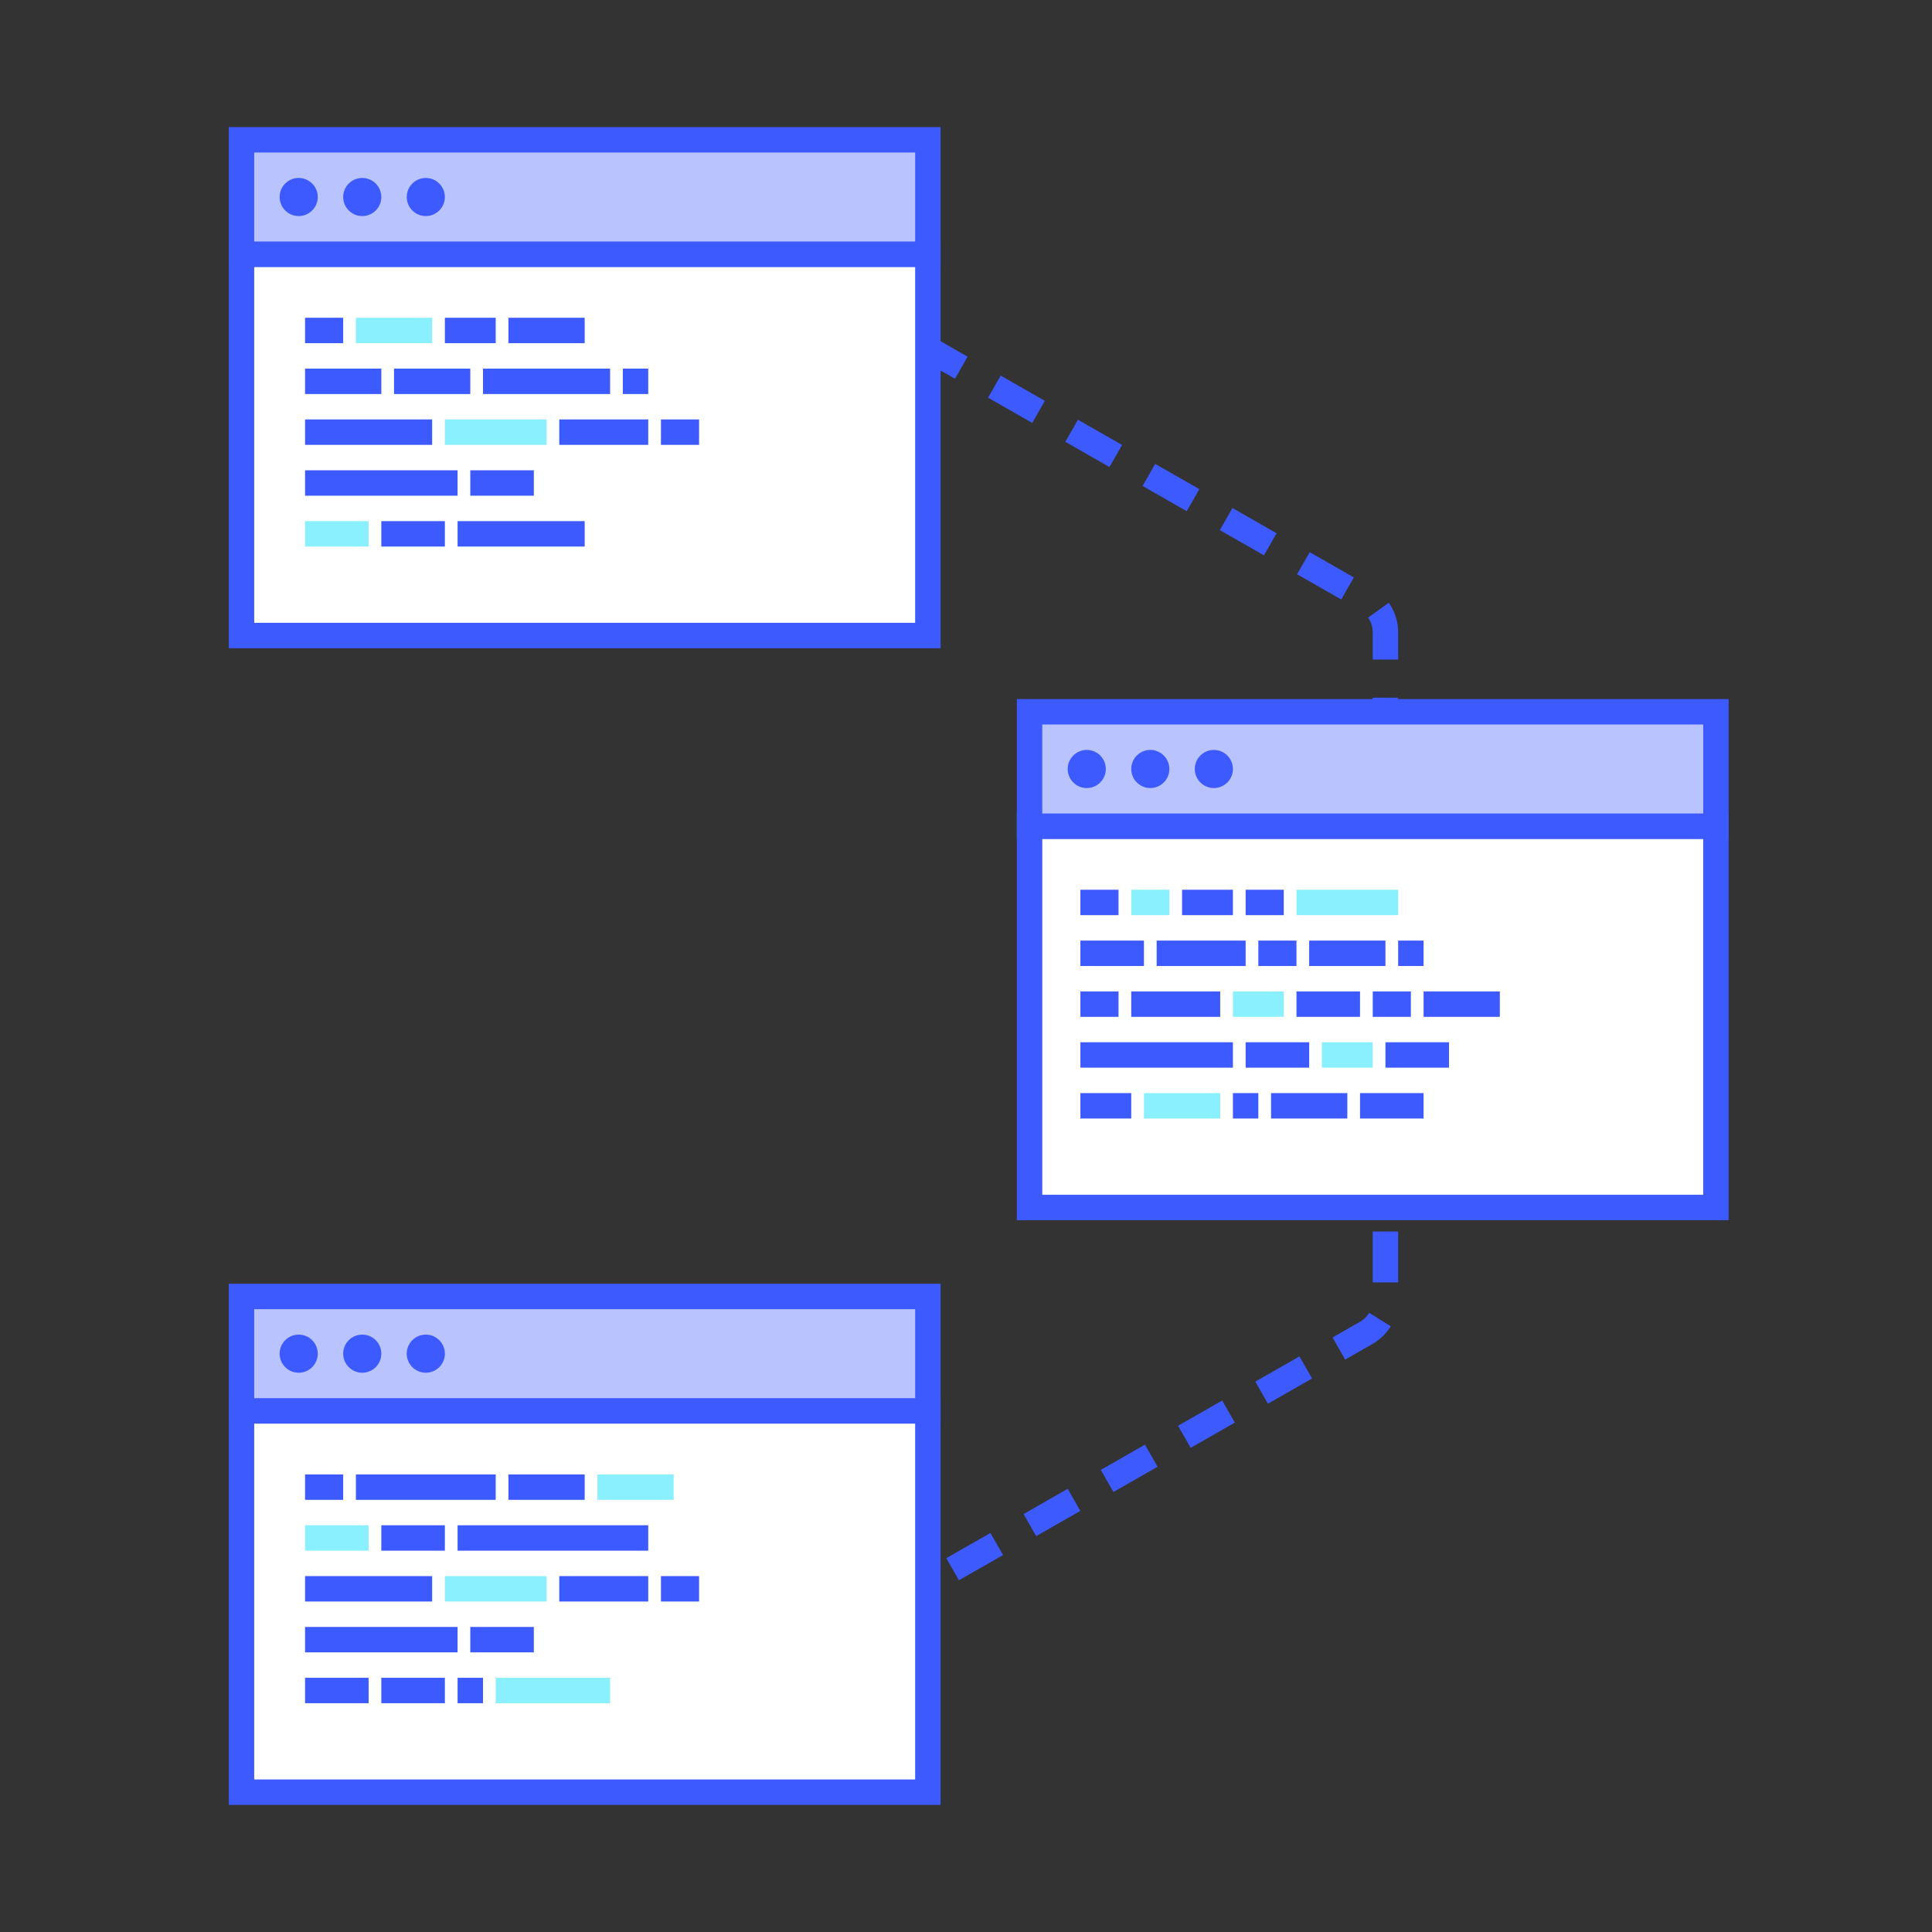 <?xml version="1.0" encoding="UTF-8"?>
<svg width="152px" height="152px" viewBox="0 0 152 152" version="1.1" xmlns="http://www.w3.org/2000/svg" xmlns:xlink="http://www.w3.org/1999/xlink">
    <rect x="0" y="0" width="152" height="152" fill="#333333" stroke="none"/>
    <!-- Generator: Sketch 57.1 (83088) - https://sketch.com -->
    <title>main-feature-secondary</title>
    <desc>Created with Sketch.</desc>
    <g id="main-feature-secondary" stroke="none" stroke-width="1" fill="none" fill-rule="evenodd">
        <g id="image">
            <rect id="bound" opacity="0.085" x="0" y="0" width="152" height="152"></rect>
            <path d="M60,20 L107.488,47.136 C108.423,47.67 109,48.664 109,49.741 L109,102.259 C109,103.336 108.423,104.33 107.488,104.864 L60,132 L60,132" id="path" stroke="#3D5AFE" stroke-width="2" stroke-dasharray="4,3"></path>
            <g id="browser" transform="translate(18, 101)">
                <g id="content" transform="translate(0, 9)">
                    <path d="M1,1 L1,31 L55,31 L55,1 L1,1 Z" id="path" stroke="#3D5AFE" stroke-width="2" fill="#FFFFFF"></path>
                    <g id="code-copy" transform="translate(6, 6)">
                        <rect id="path" fill="#3D5AFE" x="0" y="0" width="3" height="2"></rect>
                        <rect id="path" fill-opacity="0.6" fill="#3DE6FE" x="23" y="0" width="6" height="2"></rect>
                        <rect id="path" fill="#3D5AFE" x="16" y="0" width="6" height="2"></rect>
                        <rect id="path" fill="#3D5AFE" x="4" y="0" width="11" height="2"></rect>
                        <rect id="path" fill="#3D5AFE" x="0" y="16" width="5" height="2"></rect>
                        <rect id="path" fill="#3D5AFE" x="12" y="16" width="2" height="2"></rect>
                        <rect id="path" fill="#3D5AFE" x="6" y="16" width="5" height="2"></rect>
                        <rect id="path" fill-opacity="0.6" fill="#3DE6FE" x="15" y="16" width="9" height="2"></rect>
                        <rect id="path" fill-opacity="0.6" fill="#3DE6FE" x="0" y="4" width="5" height="2"></rect>
                        <rect id="path" fill="#3D5AFE" x="6" y="4" width="5" height="2"></rect>
                        <rect id="path" fill="#3D5AFE" x="12" y="4" width="15" height="2"></rect>
                        <rect id="path" fill="#3D5AFE" x="0" y="12" width="12" height="2"></rect>
                        <rect id="path" fill="#3D5AFE" x="13" y="12" width="5" height="2"></rect>
                        <rect id="path" fill="#3D5AFE" x="0" y="8" width="10" height="2"></rect>
                        <rect id="path" fill="#3D5AFE" x="28" y="8" width="3" height="2"></rect>
                        <rect id="path" fill="#3D5AFE" x="20" y="8" width="7" height="2"></rect>
                        <rect id="path" fill-opacity="0.6" fill="#3DE6FE" x="11" y="8" width="8" height="2"></rect>
                    </g>
                </g>
                <g id="bar">
                    <path d="M1,10 L55,10 L55,1 L1,1 L1,10 Z" id="path" stroke="#3D5AFE" stroke-width="2" fill="#B9C4FE"></path>
                    <circle id="bullet" fill="#3D5AFE" cx="5.5" cy="5.5" r="1.5"></circle>
                    <circle id="bullet" fill="#3D5AFE" cx="10.5" cy="5.5" r="1.5"></circle>
                    <circle id="bullet" fill="#3D5AFE" cx="15.5" cy="5.5" r="1.5"></circle>
                </g>
            </g>
            <g id="browser" transform="translate(80, 55)">
                <g id="content" transform="translate(0, 9)">
                    <path d="M1,1 L1,31 L55,31 L55,1 L1,1 Z" id="path" stroke="#3D5AFE" stroke-width="2" fill="#FFFFFF"></path>
                    <g id="code-copy" transform="translate(5, 6)">
                        <rect id="path" fill="#3D5AFE" x="0" y="0" width="3" height="2"></rect>
                        <rect id="path" fill-opacity="0.6" fill="#3DE6FE" x="4" y="0" width="3" height="2"></rect>
                        <rect id="path-copy" fill-opacity="0.6" fill="#3DE6FE" x="17" y="0" width="8" height="2"></rect>
                        <rect id="path" fill="#3D5AFE" x="13" y="0" width="3" height="2"></rect>
                        <rect id="path" fill="#3D5AFE" x="8" y="0" width="4" height="2"></rect>
                        <rect id="path" fill="#3D5AFE" x="22" y="16" width="5" height="2"></rect>
                        <rect id="path" fill="#3D5AFE" x="12" y="16" width="2" height="2"></rect>
                        <rect id="path" fill-opacity="0.6" fill="#3DE6FE" x="5" y="16" width="6" height="2"></rect>
                        <rect id="path-copy-8" fill="#3D5AFE" x="15" y="16" width="6" height="2"></rect>
                        <rect id="path-copy-7" fill="#3D5AFE" x="0" y="16" width="4" height="2"></rect>
                        <rect id="path" fill="#3D5AFE" x="0" y="4" width="5" height="2"></rect>
                        <rect id="path" fill="#3D5AFE" x="6" y="4" width="7" height="2"></rect>
                        <rect id="path-copy-2" fill="#3D5AFE" x="18" y="4" width="6" height="2"></rect>
                        <rect id="path" fill="#3D5AFE" x="25" y="4" width="2" height="2"></rect>
                        <rect id="path" fill="#3D5AFE" x="14" y="4" width="3" height="2"></rect>
                        <rect id="path" fill="#3D5AFE" x="0" y="12" width="12" height="2"></rect>
                        <rect id="path-copy-6" fill="#3D5AFE" x="24" y="12" width="5" height="2"></rect>
                        <rect id="path-copy-5" fill-opacity="0.6" fill="#3DE6FE" x="19" y="12" width="4" height="2"></rect>
                        <rect id="path" fill="#3D5AFE" x="13" y="12" width="5" height="2"></rect>
                        <rect id="path" fill="#3D5AFE" x="0" y="8" width="3" height="2"></rect>
                        <rect id="path-copy-3" fill="#3D5AFE" x="17" y="8" width="5" height="2"></rect>
                        <rect id="path-copy-4" fill="#3D5AFE" x="27" y="8" width="6" height="2"></rect>
                        <rect id="path" fill="#3D5AFE" x="23" y="8" width="3" height="2"></rect>
                        <rect id="path" fill-opacity="0.6" fill="#3DE6FE" x="12" y="8" width="4" height="2"></rect>
                        <rect id="path" fill="#3D5AFE" x="4" y="8" width="7" height="2"></rect>
                    </g>
                </g>
                <g id="bar">
                    <path d="M1,10 L55,10 L55,1 L1,1 L1,10 Z" id="path" stroke="#3D5AFE" stroke-width="2" fill="#B9C4FE"></path>
                    <circle id="bullet" fill="#3D5AFE" cx="5.5" cy="5.5" r="1.5"></circle>
                    <circle id="bullet" fill="#3D5AFE" cx="10.5" cy="5.5" r="1.5"></circle>
                    <circle id="bullet" fill="#3D5AFE" cx="15.5" cy="5.5" r="1.5"></circle>
                </g>
            </g>
            <g id="browser" transform="translate(18, 10)">
                <g id="content" transform="translate(0, 9)">
                    <path d="M1,1 L1,31 L55,31 L55,1 L1,1 Z" id="path" stroke="#3D5AFE" stroke-width="2" fill="#FFFFFF"></path>
                    <g id="code" transform="translate(6, 6)">
                        <rect id="path" fill="#3D5AFE" x="0" y="0" width="3" height="2"></rect>
                        <rect id="path" fill-opacity="0.6" fill="#3DE6FE" x="4" y="0" width="6" height="2"></rect>
                        <rect id="path" fill="#3D5AFE" x="16" y="0" width="6" height="2"></rect>
                        <rect id="path" fill="#3D5AFE" x="11" y="0" width="4" height="2"></rect>
                        <rect id="path" fill-opacity="0.6" fill="#3DE6FE" x="0" y="16" width="5" height="2"></rect>
                        <rect id="path" fill="#3D5AFE" x="12" y="16" width="10" height="2"></rect>
                        <rect id="path" fill="#3D5AFE" x="6" y="16" width="5" height="2"></rect>
                        <rect id="path" fill="#3D5AFE" x="0" y="4" width="6" height="2"></rect>
                        <rect id="path" fill="#3D5AFE" x="7" y="4" width="6" height="2"></rect>
                        <rect id="path" fill="#3D5AFE" x="25" y="4" width="2" height="2"></rect>
                        <rect id="path" fill="#3D5AFE" x="14" y="4" width="10" height="2"></rect>
                        <rect id="path" fill="#3D5AFE" x="0" y="12" width="12" height="2"></rect>
                        <rect id="path" fill="#3D5AFE" x="13" y="12" width="5" height="2"></rect>
                        <rect id="path" fill="#3D5AFE" x="0" y="8" width="10" height="2"></rect>
                        <rect id="path" fill="#3D5AFE" x="28" y="8" width="3" height="2"></rect>
                        <rect id="path" fill="#3D5AFE" x="20" y="8" width="7" height="2"></rect>
                        <rect id="path" fill-opacity="0.6" fill="#3DE6FE" x="11" y="8" width="8" height="2"></rect>
                    </g>
                </g>
                <g id="bar">
                    <path d="M1,10 L55,10 L55,1 L1,1 L1,10 Z" id="path" stroke="#3D5AFE" stroke-width="2" fill="#B9C4FE"></path>
                    <circle id="bullet" fill="#3D5AFE" cx="5.5" cy="5.5" r="1.5"></circle>
                    <circle id="bullet" fill="#3D5AFE" cx="10.5" cy="5.5" r="1.5"></circle>
                    <circle id="bullet" fill="#3D5AFE" cx="15.5" cy="5.5" r="1.5"></circle>
                </g>
            </g>
        </g>
    </g>
</svg>
